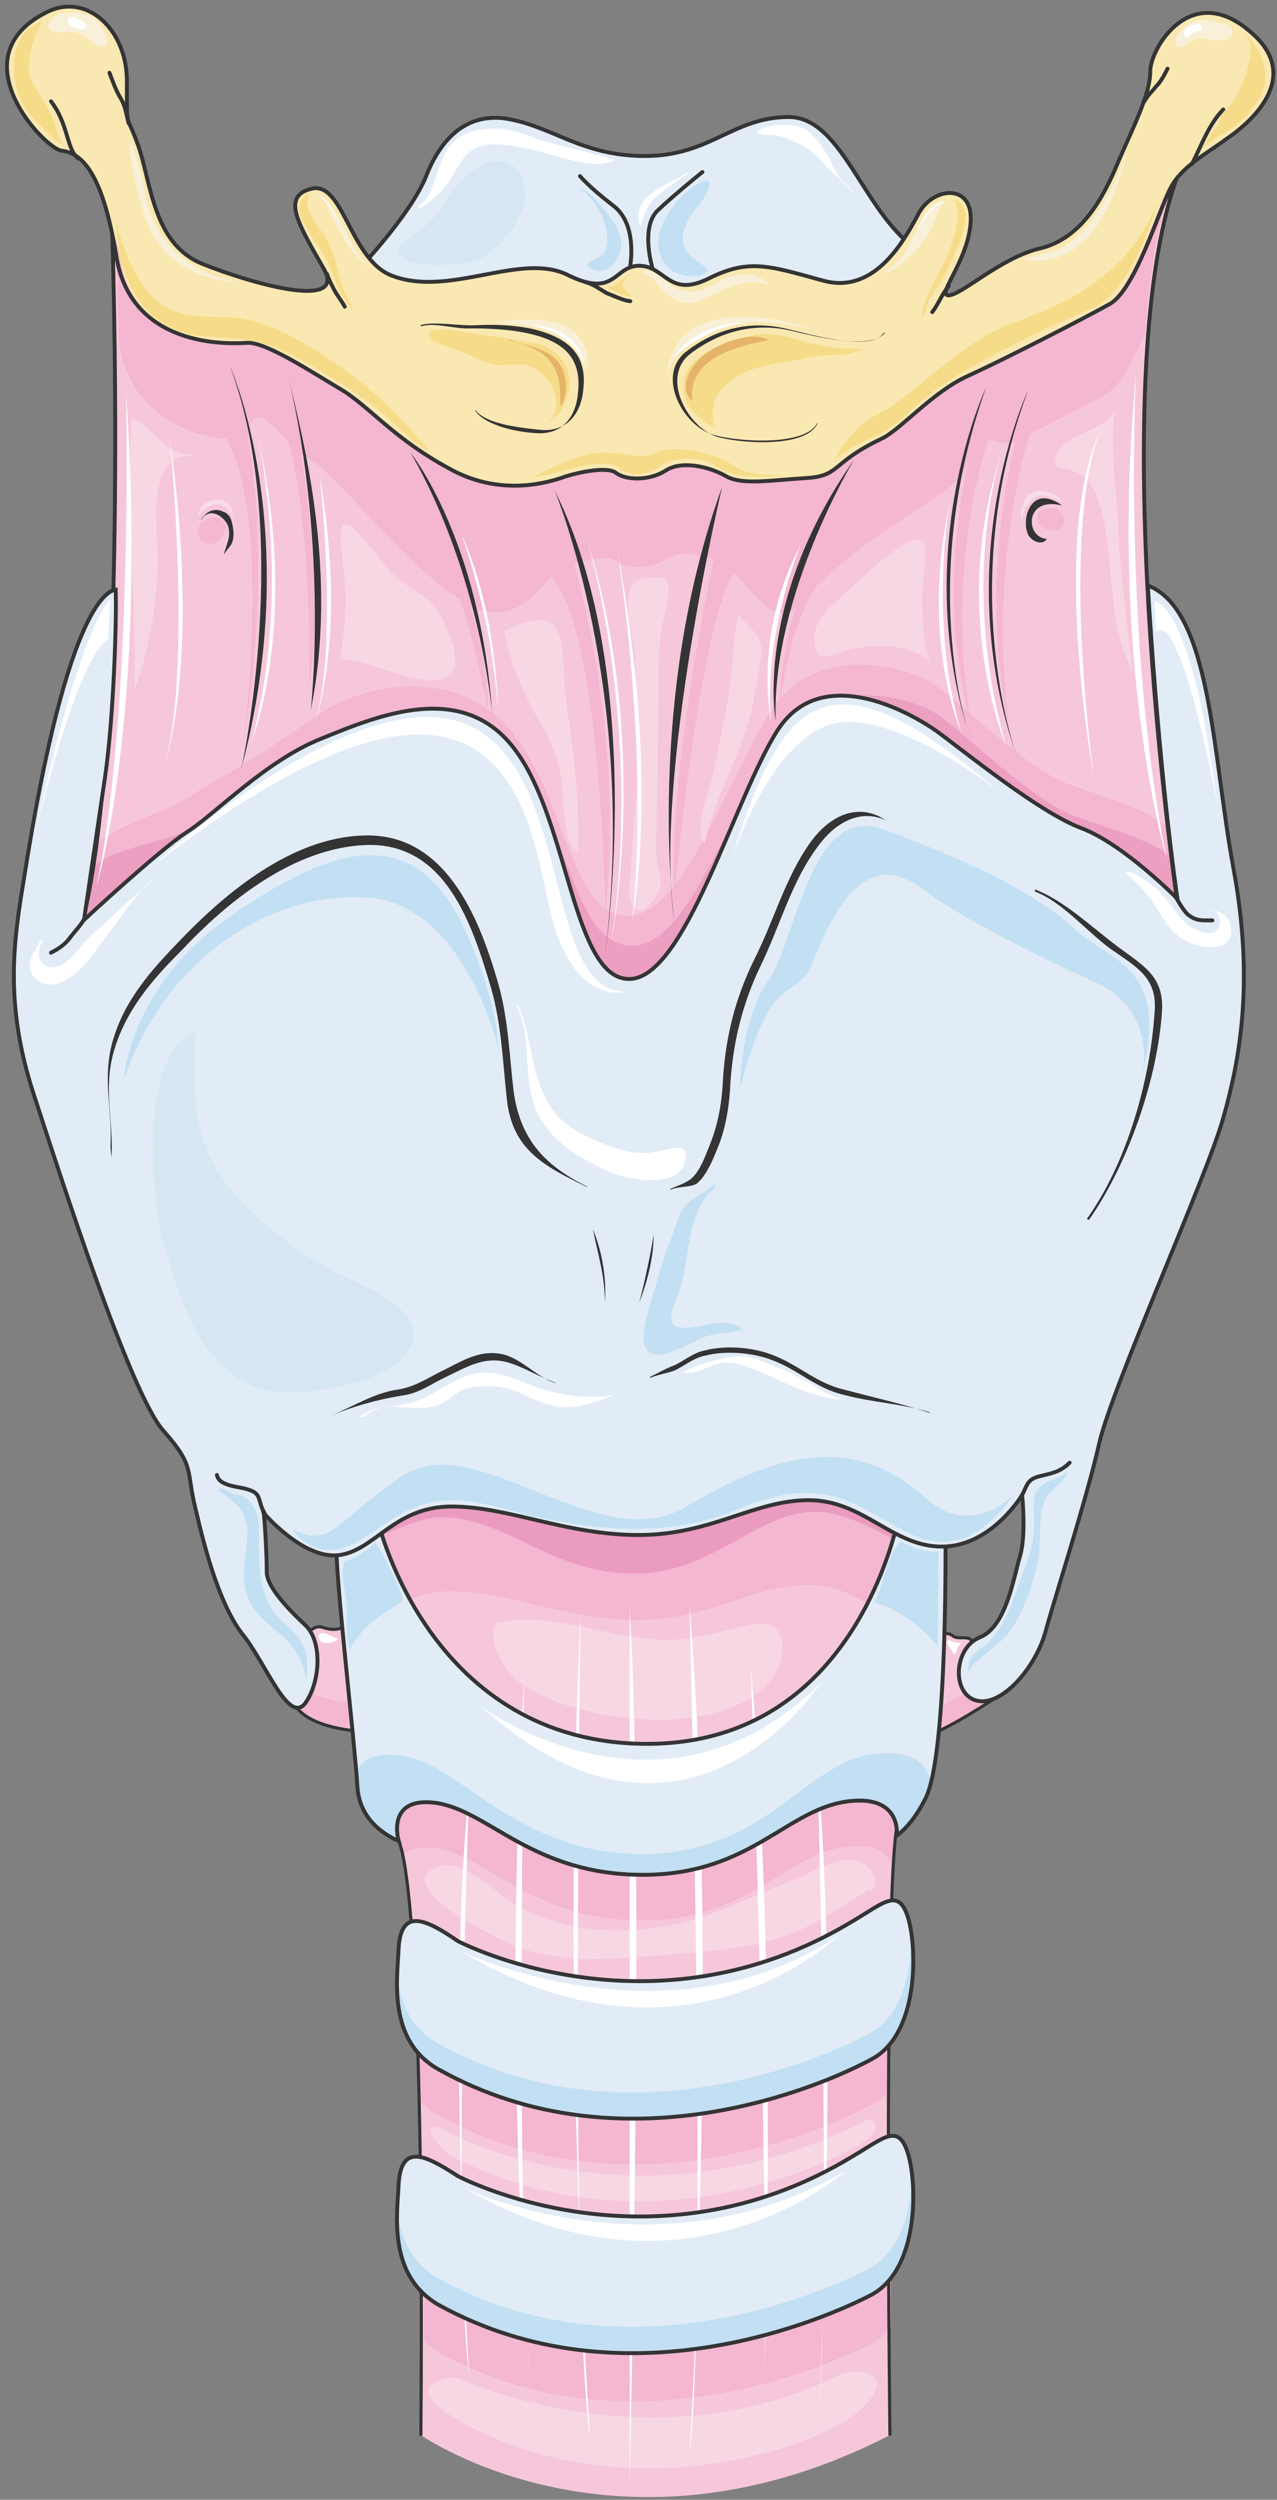 <svg width="939" height="1838" xmlns="http://www.w3.org/2000/svg" xmlns:xlink="http://www.w3.org/1999/xlink" xml:space="preserve" overflow="hidden"><rect width="100%" height="100%" fill="#808080" stroke="none"/><g transform="translate(-953 -453)"><g><path d="M1212 1552.94C1212 1552.94 1233.75 1683.44 1235.3 1712.95 1236.86 1743.25 1245.4 1806.16 1245.4 1806.16 1245.4 1806.16 1265.6 1814.71 1262.49 2243.47 1262.49 2243.47 1408.52 2346 1607.38 2243.47 1607.38 2243.47 1602.72 1865.97 1612.04 1799.17 1640 1539.74 1640 1539.74 1640 1539.74 1640 1539.74 1358.81 1511 1212 1552.94Z" fill="#F6C7DB" fill-rule="evenodd" fill-opacity="1"/><path d="M1611.9 1801.85C1611.12 1801.85 1611.12 1801.85 1611.12 1801.85 1611.12 1801.85 1615 1773 1578.54 1776.12 1531.23 1780.02 1505.63 1830.69 1424.96 1830.69 1344.29 1830.69 1312.48 1783.92 1273.7 1777.68 1249.65 1774.56 1245 1786.25 1245 1795.61 1245.78 1801.85 1245.78 1805.75 1245.78 1805.75 1245.78 1805.75 1247.33 1806.53 1249.65 1816.66 1253.53 1812.76 1261.29 1810.42 1273.7 1811.98 1312.48 1818.22 1344.29 1865 1424.96 1865 1505.63 1865 1531.23 1814.32 1578.54 1810.42 1599.49 1808.86 1607.24 1817.44 1609.57 1825.24 1610.35 1815.88 1611.12 1807.31 1611.9 1801.85Z" fill="#F4B6D0" fill-rule="evenodd" fill-opacity="1"/><path d="M1608 2130C1604.12 2134.65 1599.46 2138.53 1594.81 2141.64 1559.89 2159.48 1413.22 2223.87 1277.42 2149.39 1272.76 2146.29 1268.1 2143.19 1265 2140.08 1265 2150.95 1265 2162.58 1265 2174.22 1268.1 2177.32 1272.76 2180.42 1277.42 2183.53 1413.22 2258 1559.89 2193.61 1594.81 2175.77 1600.24 2172.67 1604.12 2168.79 1608 2164.13 1608 2153.27 1608 2142.41 1608 2130Z" fill="#F4B6D0" fill-rule="evenodd" fill-opacity="1"/><path d="M1593.04 1966.86C1558.9 1985.48 1412.28 2049.87 1276.52 1974.62 1270.31 1971.52 1264.88 1967.64 1261 1962.98 1261.78 1973.84 1261.78 1985.48 1261.78 1997.89 1265.65 2001.77 1270.31 2005.65 1276.52 2008.75 1412.28 2084 1558.9 2019.61 1593.04 2000.99 1598.47 1998.67 1603.12 1994.79 1607 1990.13 1607 1978.5 1607 1966.86 1607 1956 1603.12 1960.65 1598.47 1964.53 1593.04 1966.86Z" fill="#F4B6D0" fill-rule="evenodd" fill-opacity="1"/><path d="M1253.99 1629.2C1262.54 1625.31 1272.64 1622.97 1284.3 1622.97 1326.28 1622.97 1368.25 1644 1421.89 1644 1475.52 1644 1506.62 1618.3 1547.04 1618.3 1564.14 1618.3 1577.35 1624.53 1590.57 1631.54 1599.89 1612.07 1606.11 1593.38 1610 1580.14 1590.57 1570.02 1572.69 1556 1547.04 1556 1506.62 1556 1475.52 1581.7 1421.89 1581.7 1368.25 1581.7 1326.28 1560.67 1284.3 1560.67 1260.98 1560.67 1246.21 1570.8 1233 1580.14 1236.11 1590.27 1242.33 1608.96 1253.99 1629.2Z" fill="#F4B6D0" fill-rule="evenodd" fill-opacity="1"/><path d="M1234.35 1581.75C1243.68 1577.83 1263.92 1568.42 1277.15 1568.42 1324.62 1568.42 1358.86 1610 1418.78 1610 1478.7 1610 1508.27 1564.49 1553.4 1564.49 1572.08 1564.49 1595.43 1577.05 1609.43 1584.11 1621.11 1563.71 1628.11 1545.66 1632 1532.32 1610.21 1522.12 1590.76 1508 1561.96 1508 1516.83 1508 1481.81 1533.89 1421.89 1533.89 1361.97 1533.89 1315.28 1512.71 1268.59 1512.71 1242.13 1512.71 1225.79 1522.91 1211 1532.32 1214.11 1542.52 1221.89 1560.57 1234.35 1581.75Z" fill="#EA9BBF" fill-rule="evenodd" fill-opacity="1"/><path d="M1318 1646.31C1359.25 1637 1401.27 1658.72 1443.29 1658.72 1465.08 1658.72 1482.2 1652.51 1503.21 1647.86 1524.22 1643.21 1532 1654.84 1526.55 1675.01 1514.88 1712.24 1457.3 1720 1423.83 1716.9 1396.6 1715.35 1357.69 1706.81 1335.9 1690.52 1325.01 1682.77 1311 1661.05 1317.23 1647.86" fill="#F8D7E5" fill-rule="evenodd" fill-opacity="1"/><path d="M1593.21 1844.33C1601 1835.78 1593.99 1824.89 1584.65 1821.78 1569.08 1817.11 1554.29 1828 1541.05 1833.44 1516.92 1842.78 1495.9 1852.89 1472.55 1861.44 1428.17 1877 1372.12 1877.78 1330.86 1852.89 1316.07 1844.33 1289.6 1814 1270.13 1828 1246 1845.11 1326.19 1882.44 1338.64 1886.33 1376.01 1898 1413.38 1892.56 1451.53 1889.44 1486.56 1887.11 1517.7 1884 1548.84 1868.44 1564.41 1860.67 1579.2 1849.78 1593.21 1842" fill="#F8D7E5" fill-rule="evenodd" fill-opacity="1"/><path d="M1275.88 2017.21C1275.88 2017.21 1415.84 2101.03 1592.34 2011 1592.34 2011 1604 2015.66 1590 2026.52 1576.01 2037.39 1431.39 2115 1282.88 2037.39 1282.88 2037.39 1258 2014.1 1275.88 2017.21Z" fill="#F8D7E5" fill-rule="evenodd" fill-opacity="1"/><path d="M1288.03 2201.01C1288.03 2201.01 1431.71 2268.82 1571.51 2198.68 1580.83 2194 1615 2195.56 1587.04 2223.62 1559.08 2251.68 1418.51 2300 1298.13 2236.87 1236 2204.13 1288.03 2201.01 1288.03 2201.01Z" fill="#F8D7E5" fill-rule="evenodd" fill-opacity="1"/><path d="M1416 1635C1416 1635 1416 2139.34 1416 2279 1416 2279 1427 1812.68 1416 1635Z" fill="#FFFFFF" fill-rule="evenodd" fill-opacity="1"/><path d="M1460 1632C1460 1632 1473.36 2159.17 1460 2257 1460 2257 1482 1907.62 1460 1632Z" fill="#FFFFFF" fill-rule="evenodd" fill-opacity="1"/><path d="M1379.93 1639C1379.93 1639 1372.07 2158.87 1387 2245 1387 2245 1365 1947.04 1379.93 1639Z" fill="#FFFFFF" fill-rule="evenodd" fill-opacity="1"/><path d="M1505 1678C1505 1678 1519.78 2094.73 1514.33 2222 1514.33 2222 1526 1912.36 1505 1678Z" fill="#FFFFFF" fill-rule="evenodd" fill-opacity="1"/><path d="M1338.33 1687C1338.33 1687 1332.11 2102.87 1343 2202 1343 2202 1322 1976.64 1338.33 1687Z" fill="#FFFFFF" fill-rule="evenodd" fill-opacity="1"/><path d="M1554 1751C1554 1751 1563.9 2101.73 1555.52 2222 1555.52 2222 1570 1922.48 1554 1751Z" fill="#FFFFFF" fill-rule="evenodd" fill-opacity="1"/><path d="M1298 1767C1298 1767 1285.43 2108.09 1298 2199 1298 2199 1281 1933.27 1298 1767Z" fill="#FFFFFF" fill-rule="evenodd" fill-opacity="1"/><path d="M1034.65 621.574C1034.65 621.574 1049.41 971.65 1016 1111.37 1016 1111.37 1033.09 1138.54 1151.98 1122.24 1270.86 1106.71 1303.5 1225.48 1417.72 1233.24 1531.17 1241 1594.11 1088.86 1645.39 1093.52 1696.68 1098.17 1791.47 1117.58 1815.56 1090.41 1815.56 1090.41 1761.17 720.93 1821 575 1821 575 1494.65 917.315 1034.65 621.574Z" fill="#F6C7DB" fill-rule="evenodd" fill-opacity="1"/><path d="M1607.38 2243C1607.38 2243 1602.72 1865.74 1612.04 1798.99 1640 1539.72 1640 1539.72 1640 1539.72 1640 1539.72 1358.81 1511 1212 1552.92 1212 1552.92 1233.75 1683.33 1235.3 1712.82 1236.86 1743.1 1245.4 1805.97 1245.4 1805.97 1245.4 1805.97 1265.6 1814.51 1262.49 2243" stroke="#343434" stroke-width="2.292" stroke-linecap="round" stroke-linejoin="miter" stroke-miterlimit="8" stroke-opacity="1" fill="none" fill-rule="evenodd"/><path d="M1176.69 1657.46C1176.69 1657.46 1182.85 1646.56 1190.54 1649.67 1198.23 1652.01 1202.08 1651.23 1209.77 1648.12 1217.46 1645 1219 1726 1219 1726 1219 1726 1178.23 1724.44 1169 1704.97L1176.69 1657.46Z" fill="#F6C7DB" fill-rule="evenodd" fill-opacity="1"/><path d="M1167.35 1688C1165 1702.55 1165 1702.55 1165 1702.55 1174.42 1721.7 1216 1724 1216 1724 1216 1724 1216 1716.34 1216 1705.62 1211.29 1705.62 1179.12 1702.55 1167.35 1688Z" fill="#F4B6D0" fill-rule="evenodd" fill-opacity="1"/><path d="M1802.56 1099.14C1808 1097.59 1811.89 1095.26 1815 1092.15 1813.45 1082.04 1812.67 1071.93 1811.11 1061.05 1798.68 1048.61 1763.7 1038.5 1739.61 1029.95 1708.52 1019.07 1661.11 970.868 1640.9 956.875 1619.91 942.104 1551.52 925 1519.65 976.31 1487.01 1026.84 1455.92 1126.35 1414.72 1126.35 1373.53 1126.35 1371.2 1047.83 1332.34 994.969 1294.25 942.104 1220.41 953.765 1184.66 980.198 1145.8 1008.18 1112.38 1026.07 1091.39 1039.28 1075.85 1049.39 1039.32 1059.5 1023 1074.27 1021.44 1084.37 1019.11 1094.48 1017.55 1103.81 1016.78 1106.92 1016.78 1109.25 1016 1112.36 1017.55 1113.14 1019.89 1115.47 1025.33 1118.58 1042.43 1103.03 1074.29 1074.27 1089.06 1064.94 1110.05 1051.72 1147.35 1012.07 1188.55 995.746 1230.52 978.643 1293.47 952.21 1331.56 1005.08 1370.42 1057.94 1373.53 1173 1414.72 1173 1455.92 1173 1491.67 1040.84 1523.54 990.304 1555.4 939.771 1619.91 975.533 1640.9 990.304 1661.11 1005.08 1716.29 1050.17 1747.38 1061.83 1766.03 1068.82 1788.57 1086.71 1802.56 1099.14Z" fill="#F4B6D0" fill-rule="evenodd" fill-opacity="1"/><path d="M1805.57 1121.21C1810.23 1119.66 1814.89 1125.09 1818 1121.99 1817.22 1115 1817.22 1101.79 1814.12 1083.15 1801.69 1071.5 1765.97 1061.4 1742.67 1052.86 1711.61 1041.21 1664.23 993.827 1643.27 979.069 1623.07 964.311 1554.73 948 1522.12 998.487 1490.28 1048.97 1459.21 1148.4 1418.05 1148.4 1376.12 1148.4 1373.79 1070.72 1335.73 1017.91 1296.9 965.088 1223.13 975.962 1187.4 1002.37 1148.57 1030.33 1115.18 1048.2 1094.99 1061.4 1079.46 1071.5 1038.3 1075.38 1021.99 1090.14 1019.66 1100.24 1018.88 1101.02 1016.55 1110.34 1015.78 1113.44 1015.78 1136.75 1015 1139.08 1015.78 1140.63 1035.19 1127.42 1040.63 1129.75 1057.71 1114.22 1077.9 1097.13 1092.66 1087.03 1113.63 1073.83 1150.9 1034.22 1192.06 1017.91 1233.22 1001.59 1296.9 974.409 1334.96 1027.23 1373.01 1080.04 1376.12 1195 1418.05 1195 1459.21 1195 1494.16 1063.73 1526.78 1012.47 1558.62 961.981 1623.07 998.487 1643.27 1012.47 1664.23 1027.23 1719.37 1073.05 1750.44 1083.93 1769.07 1090.92 1790.82 1108.78 1805.57 1121.21Z" fill="#EC9FC1" fill-rule="evenodd" fill-opacity="1"/><path d="M1634 1654.31C1634 1654.31 1649.91 1652 1653.7 1655.85 1658.24 1659.7 1670.36 1652.77 1667.33 1665.09 1665.06 1677.41 1682.48 1700.51 1684 1702.05 1684 1702.05 1652.94 1722.84 1635.52 1729L1634 1654.31Z" fill="#F6C7DB" fill-rule="evenodd" fill-opacity="1"/><path d="M1675.54 1690C1666.31 1695.49 1647.85 1707.25 1634 1712.75 1634.77 1730 1634.77 1730 1634.77 1730 1651.69 1723.73 1684 1702.55 1684 1702.55 1683.23 1701.76 1679.38 1697.06 1675.54 1690Z" fill="#F4B6D0" fill-rule="evenodd" fill-opacity="1"/><path d="M1176.69 1657.46C1176.69 1657.46 1182.85 1646.56 1190.54 1649.67 1198.23 1652.01 1202.08 1651.23 1209.77 1648.12 1217.46 1645 1219 1726 1219 1726 1219 1726 1178.23 1724.44 1169 1704.97L1176.69 1657.46Z" stroke="#343434" stroke-width="2.292" stroke-linecap="round" stroke-linejoin="miter" stroke-miterlimit="8" stroke-opacity="1" fill="none" fill-rule="evenodd"/><path d="M1634 1654.31C1634 1654.31 1649.91 1652 1653.7 1655.85 1658.24 1659.7 1670.36 1652.77 1667.33 1665.09 1665.06 1677.41 1682.48 1700.51 1684 1702.05 1684 1702.05 1652.94 1722.84 1635.52 1729L1634 1654.31Z" stroke="#343434" stroke-width="2.292" stroke-linecap="round" stroke-linejoin="miter" stroke-miterlimit="8" stroke-opacity="1" fill="none" fill-rule="evenodd"/><path d="M1611.9 1802.27C1618.12 1797.61 1625.89 1789.07 1632.89 1775.09 1650 1742.48 1647.67 1573.2 1647.67 1573.2 1615.01 1560 1615.01 1560 1615.01 1560 1615.01 1560 1587.79 1734.71 1428.39 1734.71 1268.98 1734.71 1230.88 1572.42 1230.88 1572.42 1199.78 1585.62 1199.78 1585.62 1199.78 1585.62 1199 1612.03 1213 1729.28 1215.33 1766.55 1216.88 1789.07 1233.21 1800.72 1245.66 1806.15 1245.66 1806.15 1235.55 1772.76 1273.65 1778.2 1312.53 1784.41 1344.41 1831 1425.28 1831 1506.15 1831 1531.81 1780.53 1579.24 1776.64 1615.79 1773.54 1611.9 1802.27 1611.9 1802.27Z" fill="#E1ECF7" fill-rule="evenodd" fill-opacity="1"/><path d="M1598.99 1742.33C1545.46 1746.22 1518.31 1816.22 1425.22 1816.22 1332.14 1816.22 1292.57 1750.11 1248.36 1743.89 1225.08 1740.78 1217.33 1749.33 1215 1757.11 1215 1761 1215.78 1764.11 1215.78 1766.44 1217.33 1789 1233.62 1800.67 1246.03 1806.11 1246.03 1806.11 1235.94 1772.67 1273.96 1778.11 1312.74 1784.33 1344.55 1831 1425.22 1831 1505.9 1831 1531.5 1780.44 1578.82 1776.56 1615.28 1773.44 1611.4 1802.22 1611.4 1802.22 1617.61 1797.56 1625.36 1789 1632.35 1775 1633.9 1771.89 1635.45 1767.22 1637 1762.56 1635.45 1754 1629.24 1740 1598.99 1742.33Z" fill="#C2DFF3" fill-rule="evenodd" fill-opacity="1"/><path d="M1289.08 1879.67C1289.08 1879.67 1431.33 1955.11 1579.81 1864.89 1602.35 1851.67 1613.23 1840 1620.23 1862.56 1627.22 1885.89 1628 1948.89 1593.02 1966.78 1558.82 1985.44 1411.9 2050 1275.87 1974.56 1237 1953.56 1244.77 1906.89 1245.55 1885.89 1247.11 1855.56 1264.21 1862.56 1289.08 1879.67Z" fill="#E1ECF7" fill-rule="evenodd" fill-opacity="1"/><path d="M1592.41 1948.04C1558.27 1966.72 1411.61 2031.32 1275.81 1955.83 1252.54 1943.37 1246.33 1921.58 1244.78 1901.34 1244 1924.69 1244.78 1957.38 1275.81 1974.5 1411.61 2050 1558.27 1985.4 1592.41 1966.72 1618.79 1952.71 1625 1913.02 1622.67 1885 1621.9 1909.91 1613.36 1937.15 1592.41 1948.04Z" fill="#C2DFF3" fill-rule="evenodd" fill-opacity="1"/><path d="M1289.08 2052.48C1289.08 2052.48 1431.33 2128.34 1579.81 2037.77 1602.35 2024.61 1613.23 2013 1620.23 2036.22 1627.22 2059.44 1628 2121.37 1593.02 2139.95 1558.82 2157.75 1411.9 2222 1275.87 2147.69 1237 2126.01 1244.77 2079.57 1245.55 2059.44 1247.11 2028.48 1264.21 2036.22 1289.08 2052.48Z" fill="#E1ECF7" fill-rule="evenodd" fill-opacity="1"/><path d="M1592.41 2120.82C1558.27 2138.72 1411.61 2203.32 1275.81 2128.6 1252.54 2115.37 1246.33 2093.58 1244.78 2074.12 1244 2096.69 1244.78 2130.16 1275.81 2147.28 1411.61 2222 1558.27 2157.4 1592.41 2139.5 1618.79 2125.49 1625 2085.8 1623.45 2057 1621.9 2082.68 1613.36 2109.92 1592.41 2120.82Z" fill="#C2DFF3" fill-rule="evenodd" fill-opacity="1"/><path d="M1612.4 1802.77C1618.62 1798.11 1626.39 1789.57 1633.39 1775.59 1650.5 1742.98 1648.17 1573.7 1648.17 1573.7 1615.51 1560.5 1615.51 1560.5 1615.51 1560.5 1615.51 1560.5 1588.29 1735.21 1428.89 1735.21 1269.48 1735.21 1231.38 1572.92 1231.38 1572.92 1200.28 1586.12 1200.28 1586.12 1200.28 1586.12 1199.5 1612.53 1213.5 1729.78 1215.83 1767.05 1217.38 1789.57 1233.71 1801.22 1246.16 1806.65 1246.16 1806.65 1236.05 1773.26 1274.15 1778.7 1313.03 1784.91 1344.91 1831.5 1425.78 1831.5 1506.65 1831.5 1532.31 1781.03 1579.74 1777.14 1616.29 1774.04 1612.4 1802.77 1612.4 1802.77Z" stroke="#343434" stroke-width="2.865" stroke-linecap="round" stroke-linejoin="miter" stroke-miterlimit="8" stroke-opacity="1" fill="none" fill-rule="evenodd"/><path d="M1289.58 1880.17C1289.58 1880.17 1431.83 1955.61 1580.31 1865.39 1602.85 1852.17 1613.73 1840.5 1620.73 1863.06 1627.72 1886.39 1628.5 1949.39 1593.52 1967.28 1559.32 1985.94 1412.4 2050.5 1276.37 1975.06 1237.5 1954.06 1245.27 1907.39 1246.05 1886.39 1247.61 1856.06 1264.71 1863.06 1289.58 1880.17Z" stroke="#343434" stroke-width="2.865" stroke-linecap="round" stroke-linejoin="miter" stroke-miterlimit="8" stroke-opacity="1" fill="none" fill-rule="evenodd"/><path d="M1289.58 2052.98C1289.58 2052.98 1431.83 2128.84 1580.31 2038.27 1602.85 2025.11 1613.73 2013.5 1620.73 2036.72 1627.72 2059.94 1628.5 2121.87 1593.52 2140.45 1559.32 2158.25 1412.4 2222.5 1276.37 2148.19 1237.5 2126.51 1245.27 2080.07 1246.05 2059.94 1247.61 2028.98 1264.71 2036.72 1289.58 2052.98Z" stroke="#343434" stroke-width="2.865" stroke-linecap="round" stroke-linejoin="miter" stroke-miterlimit="8" stroke-opacity="1" fill="none" fill-rule="evenodd"/><path d="M1035.47 622.073C1035.47 622.073 1047.9 987.675 1014.5 1127.4 1014.5 1127.4 1033.92 1139.04 1152.75 1122.74 1271.59 1107.21 1304.21 1225.98 1418.39 1233.74 1531.79 1241.5 1594.7 1089.36 1645.96 1094.02 1697.23 1098.67 1794.32 1141.37 1818.39 1114.2 1818.39 1114.2 1761.69 721.43 1821.5 575.5 1821.5 575.5 1495.28 917.815 1035.47 622.073Z" stroke="#343434" stroke-width="2.865" stroke-linecap="round" stroke-linejoin="miter" stroke-miterlimit="8" stroke-opacity="1" fill="none" fill-rule="evenodd"/><path d="M1213 653.972C1213 653.972 1254.2 611.366 1265.86 581.93 1277.52 552.493 1296.18 537 1321.83 539.324 1357.59 543.972 1378.58 567.211 1426.78 567.211 1474.97 567.211 1491.3 538.549 1532.5 538.549 1573.7 538.549 1588.47 615.239 1632 639.253 1632 639.253 1584.58 681.084 1550.38 681.859 1516.17 682.634 1484.3 667.915 1448.54 684.958 1412.78 702 1379.36 684.958 1356.04 677.986 1333.49 671.014 1223.11 701.225 1213 653.972Z" fill="#E1ECF7" fill-rule="evenodd" fill-opacity="1"/><path d="M1213.5 654.472C1213.5 654.472 1254.7 611.866 1266.36 582.43 1278.02 552.993 1296.68 537.5 1322.33 539.824 1358.09 544.472 1379.08 567.711 1427.28 567.711 1475.47 567.711 1491.8 539.049 1533 539.049 1574.2 539.049 1588.97 615.74 1632.5 639.754 1632.5 639.754 1585.08 681.585 1550.88 682.359 1516.67 683.134 1484.8 668.416 1449.04 685.458 1413.28 702.5 1379.86 685.458 1356.54 678.486 1333.99 671.514 1223.61 701.725 1213.5 654.472Z" stroke="#343434" stroke-width="2.865" stroke-linecap="round" stroke-linejoin="miter" stroke-miterlimit="8" stroke-opacity="1" fill="none" fill-rule="evenodd"/><path d="M988.337 460.746C1017.07 447.543 1045.8 474.725 1045.8 512.004 1045.8 550.059 1045.03 533.75 1054.35 560.156 1063.66 587.338 1065.22 631.607 1100.94 646.363 1137.44 661.119 1208.88 681.312 1190.24 649.469 1171.61 616.85 1159.18 596.658 1181.7 591.221 1205 585.785 1209.66 642.48 1239.94 654.906 1282.65 671.992 1335.46 637.043 1370.41 654.906 1405.35 671.992 1403.8 647.916 1422.44 647.916 1441.85 647.916 1444.18 671.992 1473.69 657.236 1503.2 642.48 1517.95 647.916 1557.56 658.789 1596.39 669.662 1618.13 627.723 1628.22 609.084 1639.1 589.668 1667.83 587.338 1666.28 615.297 1664.72 644.033 1640.65 669.662 1649.97 669.662 1659.29 669.662 1688.02 642.48 1715.98 635.49 1743.93 629.277 1760.24 605.201 1772.67 576.465 1784.31 548.506 1798.29 522.877 1798.29 505.014 1798.29 487.928 1827.8 439 1870.51 474.725 1914 509.674 1868.18 545.4 1854.2 554.719 1841 564.816 1820.81 574.912 1813.05 591.221 1804.5 607.531 1787.42 665.002 1768.78 675.875 1749.37 686.748 1691.9 716.26 1664.72 728.687 1638.32 740.336 1614.25 769.072 1600.27 775.285 1562.99 793.148 1570.76 802.467 1545.13 804.021 1519.51 805.574 1497.76 809.457 1486.11 802.467 1473.69 795.478 1453.5 790.818 1441.85 798.584 1429.42 806.351 1412.34 805.574 1405.35 800.137 1398.36 794.701 1372.74 800.914 1364.97 804.021 1357.2 806.351 1323.04 818 1285.76 798.584 1241.5 775.285 1223.64 750.432 1201.89 738.006 1180.92 725.58 1146.76 703.057 1133.55 704.611 1120.35 705.387 1048.91 708.494 1038.04 640.926 1027.17 574.135 1010.08 564.816 997.656 563.262 985.231 561.709 920 493.365 988.337 460.746Z" fill="#F9E8B1" fill-rule="evenodd" fill-opacity="1"/><path d="M1010.5 569.5C1006.06 566.389 1003.83 557.833 1002.35 553.167 999.389 543.056 996.426 535.278 990.5 527.5" stroke="#343434" stroke-width="2.865" stroke-linecap="round" stroke-linejoin="miter" stroke-miterlimit="8" stroke-opacity="1" fill="none" fill-rule="evenodd"/><path d="M1047.5 543.5C1045.94 537.333 1045.17 531.167 1042.06 525.771 1038.17 519.604 1035.83 512.667 1033.5 506.5" stroke="#343434" stroke-width="2.865" stroke-linecap="round" stroke-linejoin="miter" stroke-miterlimit="8" stroke-opacity="1" fill="none" fill-rule="evenodd"/><path d="M1193.5 654.5C1195.12 659.145 1195.94 660.694 1197.56 663.79 1200 669.21 1204.06 673.855 1206.5 678.5" stroke="#343434" stroke-width="2.865" stroke-linecap="round" stroke-linejoin="miter" stroke-miterlimit="8" stroke-opacity="1" fill="none" fill-rule="evenodd"/><path d="M1650.5 663.5C1645.7 669.042 1643.3 676.167 1638.5 682.5" stroke="#343434" stroke-width="2.865" stroke-linecap="round" stroke-linejoin="miter" stroke-miterlimit="8" stroke-opacity="1" fill="none" fill-rule="evenodd"/><path d="M1383.5 660.5C1389.5 661.974 1394 665.658 1399.25 668.605 1405.25 670.816 1410.5 673.763 1416.5 674.5" stroke="#343434" stroke-width="2.865" stroke-linecap="round" stroke-linejoin="miter" stroke-miterlimit="8" stroke-opacity="1" fill="none" fill-rule="evenodd"/><path d="M1794.5 527.5C1797.74 521.9 1800.98 519.5 1802.6 517.1 1806.64 513.1 1809.07 508.3 1811.5 503.5" stroke="#343434" stroke-width="2.865" stroke-linecap="round" stroke-linejoin="miter" stroke-miterlimit="8" stroke-opacity="1" fill="none" fill-rule="evenodd"/><path d="M1829.5 573.5C1836.4 560.167 1841.77 544.48 1852.5 533.5" stroke="#343434" stroke-width="2.865" stroke-linecap="round" stroke-linejoin="miter" stroke-miterlimit="8" stroke-opacity="1" fill="none" fill-rule="evenodd"/><path d="M1416.25 649.5C1416.25 649.5 1422.5 617.925 1403.74 604.063 1385.75 590.201 1379.5 582.5 1379.5 582.5" stroke="#343434" stroke-width="2.865" stroke-linecap="round" stroke-linejoin="miter" stroke-miterlimit="8" stroke-opacity="1" fill="none" fill-rule="evenodd"/><path d="M1432.86 650.5C1432.86 650.5 1423.5 620.071 1436.75 607.588 1450.01 595.104 1469.5 579.5 1469.5 579.5" stroke="#343434" stroke-width="2.865" stroke-linecap="round" stroke-linejoin="miter" stroke-miterlimit="8" stroke-opacity="1" fill="none" fill-rule="evenodd"/><path d="M1037.57 886.103C1037.57 886.103 1037.57 886.103 1037.57 886.103 1033.68 886.879 1002.61 890.757 969.983 1099.43 962.215 1145.97 956 1190.96 976.975 1256.12 997.949 1320.51 1048.44 1477.2 1072.53 1504.35 1096.61 1531.5 1088.84 1533.05 1096.61 1563.31 1103.6 1593.56 1114.48 1633.12 1130.79 1654.06 1147.88 1675.01 1164.19 1720 1176.62 1705.26 1188.27 1689.75 1189.83 1658.72 1176.62 1647.08 1164.19 1635.45 1147.88 1618.38 1148.66 1607.52 1148.66 1595.89 1147.1 1567.96 1146.33 1564.86 1146.33 1564.86 1175.85 1599.76 1202.26 1595.89 1228.67 1592.01 1242.65 1560.2 1284.6 1560.2 1326.55 1560.2 1368.5 1581.15 1422.1 1581.15 1475.71 1581.15 1506.78 1555.55 1547.17 1555.55 1587.57 1555.55 1608.54 1589.68 1645.06 1589.68 1681.57 1589.68 1704.1 1551.67 1704.1 1551.67 1704.1 1551.67 1707.2 1581.15 1702.54 1596.66 1697.88 1612.18 1692.44 1648.63 1673.02 1656.39 1653.6 1664.15 1652.05 1698.28 1670.69 1702.93 1689.34 1707.59 1714.19 1678.11 1721.19 1652.51 1728.18 1626.91 1751.48 1554.77 1760.8 1513.66 1770.13 1472.55 1839.27 1318.95 1851.69 1275.51 1864.12 1232.07 1875 1174.67 1859.46 1090.89 1843.93 1007.12 1843.15 900.842 1796.54 883 1796.54 883 1808.19 1049.78 1818.29 1113.39 1818.29 1113.39 1778.67 1073.05 1747.6 1061.42 1716.53 1049.78 1661.37 1004.79 1641.17 990.049 1620.2 975.311 1555.72 939.628 1523.87 990.049 1492.02 1040.47 1456.28 1172.34 1415.11 1172.34 1373.94 1172.34 1370.83 1057.54 1331.99 1004.79 1293.92 952.039 1231 978.413 1189.05 995.479 1147.88 1011.77 1110.59 1051.33 1089.62 1064.52 1069.42 1077.71 1014.26 1128.9 1014.26 1128.9 1014.26 1128.9 1023.58 1065.29 1029.8 1023.41 1036.01 980.741 1038.34 908.599 1037.57 886.103Z" fill="#E1ECF7" fill-rule="evenodd" fill-opacity="1"/><path d="M1038.07 886.603C1038.07 886.603 1038.07 886.603 1038.07 886.603 1034.18 887.379 1003.11 891.257 970.483 1099.93 962.715 1146.47 956.5 1191.46 977.475 1256.62 998.449 1321.01 1048.94 1477.7 1073.03 1504.85 1097.11 1532 1089.34 1533.55 1097.11 1563.8 1104.1 1594.06 1114.98 1633.62 1131.29 1654.56 1148.38 1675.51 1164.69 1720.5 1177.12 1705.76 1188.77 1690.25 1190.33 1659.22 1177.12 1647.58 1164.69 1635.95 1148.38 1618.88 1149.16 1608.02 1149.16 1596.39 1147.6 1568.46 1146.83 1565.36 1146.83 1565.36 1176.35 1600.26 1202.76 1596.39 1229.17 1592.51 1243.15 1560.7 1285.1 1560.7 1327.05 1560.7 1369 1581.65 1422.6 1581.65 1476.21 1581.65 1507.28 1556.05 1547.67 1556.05 1588.07 1556.05 1609.04 1590.18 1645.56 1590.18 1682.07 1590.18 1704.6 1552.17 1704.6 1552.17 1704.6 1552.17 1707.7 1581.65 1703.04 1597.16 1698.38 1612.68 1692.94 1649.13 1673.52 1656.89 1654.1 1664.65 1652.55 1698.78 1671.19 1703.43 1689.84 1708.09 1714.69 1678.61 1721.69 1653.01 1728.68 1627.41 1751.98 1555.27 1761.3 1514.16 1770.63 1473.05 1839.77 1319.45 1852.19 1276.01 1864.62 1232.57 1875.5 1175.17 1859.96 1091.39 1844.43 1007.61 1843.65 901.341 1797.04 883.5 1797.04 883.5 1804.03 1009.94 1818.79 1113.89 1818.79 1113.89 1779.17 1073.55 1748.1 1061.92 1717.02 1050.28 1661.87 1005.29 1641.67 990.549 1620.7 975.81 1556.22 940.127 1524.37 990.549 1492.52 1040.97 1456.78 1172.84 1415.61 1172.84 1374.44 1172.84 1371.33 1058.04 1332.49 1005.29 1294.42 952.539 1231.5 978.913 1189.55 995.979 1148.38 1012.27 1111.09 1051.83 1090.12 1065.02 1069.92 1078.21 1014.76 1129.4 1014.76 1129.4 1014.76 1129.4 1024.09 1065.79 1030.3 1023.9 1036.51 981.24 1038.85 909.099 1038.07 886.603Z" stroke="#343434" stroke-width="2.865" stroke-linecap="round" stroke-linejoin="miter" stroke-miterlimit="8" stroke-opacity="1" fill="none" fill-rule="evenodd"/><path d="M1147.5 1565.5C1142.06 1556.42 1145.94 1551.12 1135.06 1548.09 1128.06 1545.82 1114.06 1545.82 1112.5 1537.5" stroke="#343434" stroke-width="2.865" stroke-linecap="round" stroke-linejoin="miter" stroke-miterlimit="8" stroke-opacity="1" fill="none" fill-rule="evenodd"/><path d="M1704.5 1552.5C1708.39 1544.76 1708.39 1540.89 1716.94 1538.56 1726.28 1536.24 1732.5 1535.47 1739.5 1528.5" stroke="#343434" stroke-width="2.865" stroke-linecap="round" stroke-linejoin="miter" stroke-miterlimit="8" stroke-opacity="1" fill="none" fill-rule="evenodd"/><path d="M1817.5 1112.5C1819.81 1116.41 1822.9 1121.89 1825.99 1125.02 1832.16 1130.5 1837.56 1129.72 1844.5 1129.72" stroke="#343434" stroke-width="2.865" stroke-linecap="round" stroke-linejoin="miter" stroke-miterlimit="8" stroke-opacity="1" fill="none" fill-rule="evenodd"/><path d="M1014.5 1129.5C1012.18 1133.5 1008.31 1137.5 1005.21 1141.5 1001.34 1147.1 996.693 1150.3 990.5 1153.5" stroke="#343434" stroke-width="2.865" stroke-linecap="round" stroke-linejoin="miter" stroke-miterlimit="8" stroke-opacity="1" fill="none" fill-rule="evenodd"/><path d="M1479.21 768C1477.65 766.456 1474.53 765.685 1472.18 764.141 1469.84 761.826 1466.72 758.739 1463.59 756.424 1458.12 751.793 1455.78 744.848 1455.78 737.13 1455 720.924 1470.62 712.435 1483.9 707.033 1497.96 700.859 1510.46 697 1526.08 699.315 1533.89 700.859 1541.7 703.946 1548.73 705.489 1558.1 707.033 1567.47 709.348 1576.85 709.348 1579.97 709.348 1584.66 709.348 1587 710.12 1580.75 712.435 1573.72 713.978 1567.47 713.978 1559.66 713.978 1552.63 714.75 1545.6 716.294 1528.42 720.152 1508.89 720.924 1494.05 730.185 1486.24 736.359 1477.65 742.533 1477.65 752.565 1476.87 757.196 1476.87 762.598 1478.43 766.456 1479.21 766.456 1479.21 766.456 1479.21 766.456" fill="#F6DC89" fill-rule="evenodd" fill-opacity="1"/><path d="M1269.56 697.111C1274.24 694 1282.82 695.556 1288.28 696.333 1294.52 697.111 1300.77 697.889 1307.79 699.445 1316.37 700.222 1324.95 701.778 1333.53 703.333 1341.33 704.889 1349.13 704.889 1356.16 708.778 1378 720.445 1375.66 750.778 1356.16 764 1364.74 754.667 1363.18 742.222 1356.16 732.889 1352.26 728.222 1347.57 723.556 1342.11 722 1335.09 719.667 1325.73 722 1317.93 721.222 1312.47 720.445 1307.01 718.111 1301.55 715.778 1295.31 712.667 1289.06 710.333 1282.82 708 1277.36 705.667 1271.12 705.667 1268 700.222" fill="#F6DC89" fill-rule="evenodd" fill-opacity="1"/><path d="M1038 615C1038 615 1040.33 636.735 1041.89 643.721 1044.22 649.931 1052.78 697.283 1104.89 700.388 1150 702.717 1155.44 705.822 1200.56 732.991 1245.67 760.936 1248 774.133 1269 785 1269 785 1242.56 751.621 1213 729.886 1183.44 708.151 1154.67 689.521 1124.33 686.416 1094 684.087 1059 695.731 1038 615Z" fill="#F6DC89" fill-rule="evenodd" fill-opacity="1"/><path d="M1804 602C1804 602 1786.9 666.555 1755.82 679.778 1724.74 693 1653.25 725.667 1626.83 751.333 1600.41 777.778 1584.1 775.444 1567 791 1567 791 1576.32 768.444 1599.64 756.778 1623.72 745.111 1658.69 705.444 1695.21 691.444 1730.96 678.222 1781.47 659.555 1804 602Z" fill="#F6DC89" fill-rule="evenodd" fill-opacity="1"/><path d="M1180.84 595.782C1175.35 595 1173 602.818 1173 607.509 1174.57 615.327 1179.27 622.364 1183.2 628.618 1188.69 636.436 1194.18 644.255 1197.31 653.636 1200.45 663.8 1205.16 673.182 1213 681 1209.86 673.182 1205.16 666.145 1202.8 658.327 1200.45 647.382 1198.1 638 1192.61 627.836 1188.69 621.582 1183.2 615.327 1180.06 608.291 1178.49 603.6 1179.27 599.691 1180.06 595.782" fill="#F6DC89" fill-rule="evenodd" fill-opacity="1"/><path d="M1418 655C1410.31 655.8 1406.46 665.4 1398 663.8 1403.38 667 1411.85 671 1418 671 1415.69 668.6 1411.85 667 1411.08 663.8 1410.31 659.8 1413.38 657.4 1416.46 655.8" fill="#F6DC89" fill-rule="evenodd" fill-opacity="1"/><path d="M1655.2 599C1659.88 602.115 1663 606.009 1663 612.239 1663 620.027 1659.88 628.593 1656.76 635.602 1652.85 644.947 1648.95 653.513 1643.49 662.08 1641.15 665.974 1638.02 669.867 1635.68 674.54 1634.12 678.434 1633.34 683.106 1631 687 1631 687 1631 687 1631 687 1631 677.655 1636.46 666.752 1641.15 658.186 1645.05 649.62 1649.73 641.832 1652.85 632.487 1656.76 621.584 1659.1 609.903 1655.2 599.779" fill="#F6DC89" fill-rule="evenodd" fill-opacity="1"/><path d="M1837 564C1837 561.67 1840.92 556.232 1842.48 553.125 1844.83 550.018 1847.18 546.911 1848.75 543.804 1850.32 540.697 1851.1 538.366 1852.67 535.259 1854.23 533.705 1856.58 532.152 1858.15 529.822 1862.85 522.83 1867.55 513.509 1869.9 504.964 1872.25 496.42 1875.38 486.322 1869.12 479.33 1868.33 478.554 1867.55 477.777 1866.77 477 1871.47 480.107 1876.95 487.875 1879.3 492.536 1882.43 498.75 1884 506.518 1883.22 513.509 1880.08 529.045 1868.33 540.697 1855.8 549.241 1849.53 553.125 1840.92 557.009 1837 563.223" fill="#F6DC89" fill-rule="evenodd" fill-opacity="1"/><path d="M981.388 469.778C980.612 469.778 975.959 472.889 975.184 473.667 972.082 475.222 970.531 477.555 968.98 479.889 965.102 485.333 964.327 490.778 963.551 496.222 962 511.778 965.878 528.111 977.51 539.778 984.49 546.778 990.694 555.333 1000 560 995.347 553.778 994.571 546 991.469 539 987.592 531.222 982.939 524.222 978.286 516.444 971.306 506.333 974.408 492.333 978.286 481.444 979.061 478.333 981.388 475.222 982.163 472.889 982.939 471.333 982.939 470.555 983.714 469 983.714 469 982.939 469 982.163 469" fill="#F6DC89" fill-rule="evenodd" fill-opacity="1"/><path d="M1344 804.6C1344 804.6 1358.78 801.4 1370.44 798.2 1382.89 795 1401.56 791 1408.56 797.4 1416.33 803.8 1428.78 803 1439.67 795 1451.33 787.8 1470.78 790.2 1477 794.2 1483.22 798.2 1493.33 807 1533 802.2 1533 802.2 1504.22 804.6 1491.78 795 1479.33 786.2 1447.44 779 1435 786.2 1421.78 792.6 1402.33 781.4 1382.89 787.8 1362.67 793.4 1344 804.6 1344 804.6Z" fill="#F6DC89" fill-rule="evenodd" fill-opacity="1"/><path d="M1443 733C1443 733 1443 713.729 1466.99 702.167 1490.97 690.604 1495.61 685.208 1549 694.458 1549 694.458 1446.87 659 1443 733Z" fill="#F9F0D9" fill-rule="evenodd" fill-opacity="1"/><path d="M1384.46 733C1384.46 733 1394.46 691.304 1316 690.532 1316 690.532 1396 672 1384.46 733Z" fill="#F9F0D9" fill-rule="evenodd" fill-opacity="1"/><path d="M1649 601.069C1638.08 598 1629.51 615.644 1626.39 623.315 1623.27 629.452 1620.15 634.822 1617.03 640.959 1613.14 646.329 1608.46 649.397 1603 653.233 1609.24 654 1616.25 646.329 1620.93 642.493 1626.39 637.891 1631.85 631.754 1635.75 624.849 1640.42 617.178 1641.98 605.671 1649 600.302" fill="#F9F0D9" fill-rule="evenodd" fill-opacity="1"/><path d="M1184 597.559C1188.62 596 1190.92 597.559 1193.23 601.456 1197.08 606.132 1199.38 610.809 1203.23 615.485 1207.08 621.721 1210.15 629.515 1214 635.75 1217.08 640.426 1220.15 645.103 1224 649 1212.46 640.426 1204.77 627.956 1198.62 614.706 1195.54 609.25 1192.46 596.779 1184.77 596.779" fill="#F9F0D9" fill-rule="evenodd" fill-opacity="1"/><path d="M1426 652.382C1430.68 650 1438.47 656.353 1441.59 658.735 1447.83 664.294 1453.29 667.471 1461.86 667.471 1472 667.471 1478.24 660.323 1487.59 657.147 1498.51 653.971 1510.2 653.177 1518 661.912 1514.88 661.912 1510.98 660.323 1507.08 660.323 1501.63 660.323 1496.17 661.912 1491.49 663.5 1481.36 666.676 1472.78 673.029 1462.64 675.412 1454.07 677 1447.83 673.029 1441.59 667.471 1436.14 662.706 1433.02 655.559 1426 653.971" fill="#F9F0D9" fill-rule="evenodd" fill-opacity="1"/><path d="M994.25 465.059C995.031 462 1005.97 462 1009.09 462 1014.56 462.765 1020.03 464.294 1023.94 468.118 1027.06 470.412 1038 488 1027.84 487.235 1023.16 487.235 1017.69 481.118 1013.78 478.824 1008.31 476.529 1003.62 475.765 997.375 476.529 994.25 476.529 988.781 476.529 988.781 471.941 988 468.882 991.125 466.588 993.469 465.059" fill="#F9F0D9" fill-rule="evenodd" fill-opacity="1"/><path d="M1048.9 557C1048.9 557 1055.92 574.203 1058.26 587.496 1059.82 600.789 1067.61 650.053 1130 661 1130 661 1075.41 661 1059.82 613.301 1045 565.601 1048.9 557 1048.9 557Z" fill="#F9F0D9" fill-rule="evenodd" fill-opacity="1"/><path d="M1852.28 470.6C1844.56 468.3 1836.84 466 1828.35 469.833 1824.49 472.133 1821.4 475.2 1818.32 479.033 1816.77 482.1 1816 489 1822.18 487.467 1824.49 487.467 1826.04 484.4 1828.35 483.633 1831.44 481.333 1834.53 481.333 1837.61 481.333 1843.79 482.1 1849.96 484.4 1856.14 481.333 1858.46 479.8 1860 476.733 1858.46 473.667 1857.68 472.133 1854.6 471.367 1853.05 469.833 1853.05 469.833 1853.05 469.833 1853.05 469.833" fill="#F9F0D9" fill-rule="evenodd" fill-opacity="1"/><path d="M1706 643.301C1706 643.301 1718.28 639.451 1726.73 637.912 1734.4 635.602 1760.51 624.053 1782 564 1782 564 1772.02 609.425 1750.53 630.212 1728.26 651 1706 643.301 1706 643.301Z" fill="#F9F0D9" fill-rule="evenodd" fill-opacity="1"/><path d="M1461.25 747C1451 736.8 1462.82 719.539 1471.49 713.262 1481.74 705.415 1506.18 696 1518 703.062 1494.35 707.769 1458.88 716.4 1462.04 747" fill="#E5B36A" fill-rule="evenodd" fill-opacity="1"/><path d="M1326 702C1337.5 707.469 1351.3 707.469 1361.27 716.844 1369.7 724.656 1372 741.844 1365.1 752 1365.1 737.938 1365.1 725.438 1354.37 715.281 1349 709.812 1333.67 704.344 1327.53 703.562" fill="#E5B36A" fill-rule="evenodd" fill-opacity="1"/><path d="M1448 716C1448 716 1474.92 690.615 1505 690.615 1505 690.615 1470.17 686 1448 716Z" fill="#FFFFFF" fill-rule="evenodd" fill-opacity="1"/><path d="M1343 692C1343 692 1379.56 698.182 1383.44 726 1383.44 726 1385 694.318 1343 692Z" fill="#FFFFFF" fill-rule="evenodd" fill-opacity="1"/><path d="M1648 601C1648 601 1635.69 601.769 1628 621 1628 621 1637.23 604.846 1648 601Z" fill="#FFFFFF" fill-rule="evenodd" fill-opacity="1"/><path d="M1834.67 470C1831.56 470.786 1826.89 471.571 1824.56 474.714 1823.78 476.286 1823 479.428 1825.33 480.214 1826.89 481 1828.44 477.857 1830 477.071 1832.33 475.5 1836.22 476.286 1837 473.928 1837 472.357 1836.22 470.786 1833.89 470.786" fill="#FFFFFF" fill-rule="evenodd" fill-opacity="1"/><path d="M1001.77 466.4C1006.38 464 1021 469.6 1014.85 474.4 1011.77 476 1001 472 1003.31 466.4" fill="#FFFFFF" fill-rule="evenodd" fill-opacity="1"/><path d="M1186 596.539C1186 596.539 1192.86 595 1202 615 1202 615 1191.33 596.539 1186 596.539Z" fill="#FFFFFF" fill-rule="evenodd" fill-opacity="1"/><path d="M1766.87 676.546C1748.24 687.38 1690.8 716.788 1664.41 729.17 1637.24 740.779 1613.96 769.413 1599.99 775.604 1562.73 793.403 1570.49 802.69 1544.87 804.238 1519.26 805.786 1498.3 809.655 1485.88 802.69 1474.24 795.725 1454.06 791.082 1442.41 798.821 1429.99 806.56 1412.92 805.786 1405.93 800.368 1398.94 794.951 1374.1 801.142 1365.57 804.238 1357.8 806.56 1324.43 818.168 1287.17 798.821 1242.92 775.604 1225.07 750.839 1204.11 738.457 1182.38 726.075 1149 703.632 1135.8 705.18 1122.61 705.954 1051.2 709.049 1041.1 641.72 1040.33 636.303 1038.78 631.66 1038 627.016 1038.78 637.077 1039.55 665.711 1040.33 703.632 1040.33 705.18 1040.33 705.954 1041.1 707.501 1051.2 774.83 1132.7 783.343 1135.8 770.187 1142.79 742.326 1158.31 777.152 1179.27 789.534 1201.01 801.142 1255.34 875.436 1299.59 898.653 1336.85 918 1357.8 872.341 1365.57 870.019 1374.1 866.923 1398.94 859.958 1405.93 865.375 1412.92 870.793 1429.99 872.341 1442.41 864.602 1454.06 856.089 1474.24 861.506 1485.88 868.471 1498.3 874.662 1520.81 917.226 1537.89 899.427 1599.99 833.646 1652.77 821.264 1664.41 794.951 1677.61 762.448 1686.15 784.117 1700.12 777.152 1726.51 763.995 1755.23 749.292 1766.87 742.326 1776.97 736.909 1786.28 717.562 1794.82 698.988 1797.92 655.651 1804.13 616.956 1815 586 1813.45 588.322 1812.67 589.87 1811.12 592.191 1803.36 608.443 1785.5 665.711 1766.87 676.546Z" fill="#F4B6D0" fill-rule="evenodd" fill-opacity="1"/><path d="M1302.48 755.111C1310.27 766 1332.84 770.667 1346.85 771.445 1365.54 773 1376.44 760.556 1377.99 741.889 1381.11 715.444 1366.32 703.778 1342.18 698.333 1328.95 695.222 1313.38 694.444 1299.37 694.444 1287.69 695.222 1272.9 689.778 1262.78 692.889 1262 692.111 1262 692.111 1262 692.111 1272.12 689 1291.58 692.889 1303.26 692.111 1317.27 691.333 1332.84 692.111 1346.08 695.222 1370.21 701.444 1385 713.111 1381.89 739.556 1380.33 757.445 1369.43 770.667 1350.75 769.111 1336.73 767.556 1310.27 765.222 1302.48 754.333L1302.48 755.111Z" fill="#343434" fill-rule="evenodd" fill-opacity="1"/><path d="M1604 697.344C1593.89 711.361 1550.33 699.68 1536.33 696.565 1508.33 689.557 1482.67 696.565 1460.89 712.918 1439.11 729.27 1457 765.09 1478.78 773.656 1495.11 779.107 1545.67 783 1554.22 764.311 1554.22 763.533 1554.22 763.533 1554.22 763.533 1545.67 782.221 1491.22 777.549 1475.67 772.098 1453.11 763.533 1436 727.713 1457.78 711.361 1478.78 695.008 1504.44 688 1532.44 695.008 1546.44 698.123 1593.11 712.139 1602.44 698.123L1604 697.344Z" fill="#343434" fill-rule="evenodd" fill-opacity="1"/><path d="M1035 1304.25C1036.56 1277.06 1028.78 1254.54 1036.56 1226.57 1045.11 1196.28 1064.56 1173.75 1086.33 1152 1120.56 1115.49 1168.78 1076.65 1221.67 1074.32 1280.78 1071.99 1300.22 1132.58 1314.22 1179.96 1322 1207.15 1322.78 1235.89 1325.89 1263.08 1330.56 1298.81 1353.11 1310.46 1385 1326 1384.22 1325.22 1384.22 1325.22 1384.22 1325.22 1353.11 1309.69 1335.22 1290.27 1330.56 1254.54 1327.44 1227.35 1326.67 1200.94 1318.89 1174.53 1304.89 1126.37 1280 1065 1220.11 1067.33 1168 1068.88 1119.78 1108.5 1085.56 1144.23 1063.78 1166.76 1044.33 1188.51 1035.78 1218.8 1028 1246.77 1035.78 1269.29 1034.22 1296.48L1035 1304.25Z" fill="#343434" fill-rule="evenodd" fill-opacity="1"/><path d="M1752.16 1349.22C1781.75 1308.08 1798.88 1246.74 1801.99 1197.06 1804.33 1171.44 1787.98 1163.67 1769.29 1150.48 1750.6 1136.5 1734.25 1116.32 1714 1108.55 1714 1107 1714 1107 1714 1107 1735.02 1114.76 1756.05 1134.95 1774.74 1148.92 1793.43 1162.9 1809 1170.66 1807.44 1196.28 1804.33 1245.97 1782.52 1308.85 1753.71 1350L1752.16 1349.22Z" fill="#343434" fill-rule="evenodd" fill-opacity="1"/><path d="M1397.8 1411C1397.8 1390.94 1392.67 1375.51 1389 1357 1389 1357 1400 1380.91 1397.8 1411Z" fill="#343434" fill-rule="evenodd" fill-opacity="1"/><path d="M1423 1411C1426.75 1396.94 1432.75 1368.81 1433.5 1361 1433.5 1361 1435 1379.75 1423 1411Z" fill="#343434" fill-rule="evenodd" fill-opacity="1"/><path d="M1196 1494C1213.07 1487 1228.58 1476.89 1246.42 1474.56 1259.61 1472.22 1268.92 1465.22 1280.55 1459.78 1294.51 1452.78 1306.93 1445 1323.21 1448.89 1336.4 1452 1349.59 1466.78 1361.22 1469.89 1362 1469.89 1362 1469.89 1362 1469.89 1350.36 1466 1337.18 1457.44 1324.77 1454.33 1308.48 1450.44 1296.07 1458.22 1281.33 1465.22 1269.69 1470.67 1261.16 1477.67 1247.97 1479.22 1229.35 1482.33 1213.07 1487 1196 1494Z" fill="#343434" fill-rule="evenodd" fill-opacity="1"/><path d="M1431 1465.44C1435.66 1463.09 1442.66 1459.19 1448.88 1456.84 1455.88 1453.72 1462.87 1447.47 1471.42 1445.91 1486.19 1442 1506.4 1443.56 1520.4 1449.03 1539.83 1456.06 1553.05 1470.12 1574.03 1474.81 1594.25 1480.28 1616.01 1484.97 1637 1492 1636.22 1491.22 1636.22 1491.22 1636.22 1491.22 1615.23 1484.97 1594.25 1484.19 1574.03 1478.72 1553.05 1474.03 1539.83 1459.97 1520.4 1452.94 1506.4 1447.47 1486.19 1445.91 1471.42 1449.81 1462.87 1451.38 1455.88 1457.62 1448.88 1460.75 1442.66 1463.09 1435.66 1463.87 1431 1466.22L1431 1465.44Z" fill="#343434" fill-rule="evenodd" fill-opacity="1"/><path d="M1101 835.333C1106.25 826 1116.75 831.445 1120.5 839.222 1123.5 847.778 1119 854 1117.5 861 1119 857.889 1122 855.556 1123.5 852.445 1125 848.556 1125 844.667 1124.25 840.778 1123.5 835.333 1122 830.667 1116.75 829.111 1113.75 827.556 1110 827.556 1107 829.111 1104 830.667 1103.25 832.222 1101 834.556" fill="#343434" fill-rule="evenodd" fill-opacity="1"/><path d="M1734 824.708C1724.4 817.583 1713.2 816 1708.4 830.25 1706.8 835 1706.8 843.708 1710 847.667 1713.2 851.625 1719.6 854 1722.8 849.25 1706.8 848.458 1706 817.583 1734 824.708" fill="#343434" fill-rule="evenodd" fill-opacity="1"/><path d="M1446 1328C1450.65 1324.89 1462.29 1326.44 1466.17 1322.55 1472.37 1317.11 1477.02 1306.21 1480.13 1298.43 1487.11 1282.09 1489.43 1264.98 1490.21 1247.08 1492.54 1216.73 1499.52 1189.5 1512.7 1162.27 1526.66 1133.48 1535.2 1100.8 1554.59 1075.12 1567 1058.01 1585.61 1047.11 1605 1056.45 1599.57 1053.34 1599.57 1053.34 1599.57 1053.34 1580.18 1044 1561.57 1054.89 1549.16 1072.01 1530.54 1097.69 1522.01 1130.37 1507.27 1159.16 1494.09 1186.39 1487.11 1212.84 1484.78 1243.97 1484.01 1261.86 1481.68 1278.2 1474.7 1295.32 1471.6 1303.1 1467.72 1313.99 1461.51 1319.44 1456.86 1323.33 1450.65 1324.89 1446 1327.22L1446 1328Z" fill="#343434" fill-rule="evenodd" fill-opacity="1"/><path d="M1255 786C1255 786 1306.43 849.815 1315 979 1315 979 1307.21 877.053 1255 786Z" fill="#343434" fill-rule="evenodd" fill-opacity="1"/><path d="M1581 791C1581 791 1520.24 891.275 1523.36 983 1523.36 983 1507 896.717 1581 791Z" fill="#343434" fill-rule="evenodd" fill-opacity="1"/><path d="M1361 814C1361 814 1422.05 961.055 1398.09 1153 1398.09 1153 1429 949.445 1361 814Z" fill="#343434" fill-rule="evenodd" fill-opacity="1"/><path d="M1484 811C1484 811 1433.25 1024.59 1448.86 1131 1448.86 1131 1427 967.893 1484 811Z" fill="#343434" fill-rule="evenodd" fill-opacity="1"/><path d="M1165 730C1176.02 776.667 1202 873.889 1181.53 975 1181.53 975 1194.92 857.556 1165 730Z" fill="#343434" fill-rule="evenodd" fill-opacity="1"/><path d="M1678 738C1678 738 1621 858.299 1667.07 998 1667.07 998 1625.69 886.239 1678 738Z" fill="#343434" fill-rule="evenodd" fill-opacity="1"/><path d="M1122 722C1122 722 1177 843.197 1130.52 1018 1130.52 1018 1168.48 846.304 1122 722Z" fill="#343434" fill-rule="evenodd" fill-opacity="1"/><path d="M1709 740C1709 740 1649 865.642 1701.99 1013 1701.99 1013 1653.68 887.358 1709 740Z" fill="#343434" fill-rule="evenodd" fill-opacity="1"/><path d="M988.838 461.246C1017.57 448.043 1046.3 475.226 1046.3 512.504 1046.3 550.56 1045.53 534.25 1054.85 560.656 1064.16 587.838 1065.72 632.107 1101.44 646.863 1137.94 661.619 1209.38 681.812 1190.74 649.969 1172.11 617.35 1159.68 597.158 1182.2 591.721 1205.5 586.285 1210.16 642.98 1240.44 655.406 1283.15 672.492 1335.96 637.543 1370.91 655.406 1405.85 672.492 1404.3 648.416 1422.94 648.416 1442.35 648.416 1444.68 672.492 1474.19 657.736 1503.7 642.98 1518.45 648.416 1558.06 659.289 1596.89 670.162 1618.63 628.223 1628.72 609.584 1639.6 590.168 1668.33 587.838 1666.78 615.797 1665.22 644.533 1641.15 670.162 1650.47 670.162 1659.79 670.162 1688.52 642.98 1716.48 635.99 1744.43 629.777 1760.74 605.701 1773.17 576.965 1784.81 549.006 1798.79 523.377 1798.79 505.514 1798.79 488.428 1828.3 439.5 1871.01 475.226 1914.5 510.174 1868.68 545.9 1854.7 555.219 1841.5 565.316 1821.31 575.412 1813.55 591.721 1805 608.031 1787.92 665.502 1769.28 676.375 1749.87 687.248 1692.4 716.76 1665.22 729.186 1638.82 740.836 1614.75 769.572 1600.77 775.785 1563.49 793.648 1571.26 802.967 1545.63 804.52 1520.01 806.074 1498.26 809.957 1486.61 802.967 1474.19 795.977 1454 791.318 1442.35 799.084 1429.92 806.85 1412.84 806.074 1405.85 800.637 1398.86 795.201 1373.24 801.414 1365.47 804.52 1357.7 806.85 1323.54 818.5 1286.26 799.084 1242 775.785 1224.14 750.932 1202.39 738.506 1181.43 726.08 1147.26 703.557 1134.05 705.111 1120.85 705.887 1049.41 708.994 1038.54 641.426 1027.67 574.635 1010.58 565.316 998.156 563.762 985.731 562.209 920.5 493.865 988.838 461.246Z" stroke="#343434" stroke-width="2.865" stroke-linecap="round" stroke-linejoin="miter" stroke-miterlimit="8" stroke-opacity="1" fill="none" fill-rule="evenodd"/><path d="M1290.3 871.547C1290.3 871.547 1312 930.35 1312 976 1312 976 1298.05 900.175 1281 870L1290.3 871.547Z" fill="#F4B6D0" fill-rule="evenodd" fill-opacity="1"/><path d="M1133.61 766.775C1133.61 766.775 1155.23 852.781 1132.07 1000 1132.07 1000 1156 810.165 1112 766L1133.61 766.775Z" fill="#F4B6D0" fill-rule="evenodd" fill-opacity="1"/><path d="M1173.97 782.452C1173.97 782.452 1192 894.519 1180.24 956 1180.24 956 1183.38 837.707 1163 770L1173.97 782.452Z" fill="#F4B6D0" fill-rule="evenodd" fill-opacity="1"/><path d="M1373.06 861C1373.06 861 1413 984.871 1398.12 1125 1398.12 1125 1394.99 878.032 1348 871.839L1373.06 861Z" fill="#F4B6D0" fill-rule="evenodd" fill-opacity="1"/><path d="M1479.63 856C1479.63 856 1444 1016.15 1448.75 1111 1448.75 1111 1471.71 865.329 1501 869.216L1479.63 856Z" fill="#F4B6D0" fill-rule="evenodd" fill-opacity="1"/><path d="M1542.43 888.489C1542.43 888.489 1527.57 919.466 1526 976 1526 976 1532.26 903.203 1562 873L1542.43 888.489Z" fill="#F4B6D0" fill-rule="evenodd" fill-opacity="1"/><path d="M1669.59 775.968C1669.59 775.968 1637 877.387 1667.26 985 1667.26 985 1644.76 880.484 1682 769L1669.59 775.968Z" fill="#F4B6D0" fill-rule="evenodd" fill-opacity="1"/><path d="M1702.42 768.293C1702.42 768.293 1670 873.613 1695.47 989 1695.47 989 1676.18 877.485 1714 759L1702.42 768.293Z" fill="#F4B6D0" fill-rule="evenodd" fill-opacity="1"/><path d="M1099 832.444C1102.06 827.778 1106.65 823.889 1112 823.889 1118.88 823.889 1122.71 828.555 1125 834 1123.47 830.111 1123.47 824.667 1119.65 822.333 1116.59 820 1112.76 820 1109.71 820.778 1103.59 822.333 1099.76 825.444 1099 831.667" fill="#F8DCE9" fill-rule="evenodd" fill-opacity="1"/><path d="M1733.2 821.586C1726.8 818.552 1719.6 814.759 1713.2 819.31 1707.6 823.103 1704.4 829.931 1705.2 836 1702 832.207 1704.4 824.621 1706.8 820.069 1708.4 816.276 1713.2 814 1718 814 1723.6 814 1731.6 817.034 1734 822.345" fill="#F8DCE9" fill-rule="evenodd" fill-opacity="1"/><path d="M1730.33 827.565C1729.57 826 1724.97 826.783 1723.43 826.783 1719.6 827.565 1715.77 829.13 1715.77 833.826 1715 836.956 1718.07 840.087 1721.13 841.652 1724.2 842.435 1728.8 844 1731.1 842.435 1738 838.522 1735.7 830.696 1730.33 827.565" fill="#F4B6D0" fill-rule="evenodd" fill-opacity="1"/><path d="M1119 841.364C1118.21 830 1100.93 832.273 1098.57 842.121 1097 849.697 1104.86 855 1111.93 851.97 1116.64 850.455 1116.64 845.152 1119 842.121" fill="#F4B6D0" fill-rule="evenodd" fill-opacity="1"/><path d="M1441.78 878.104C1427.78 878.104 1417.67 875 1415.33 892.074 1413 905.268 1419.22 923.119 1420 937.089 1421.56 974.343 1423.11 1013.15 1420 1049.63 1418.44 1065.15 1417.67 1079.9 1416.89 1096.19 1416.11 1107.84 1413.78 1103.96 1416.89 1115.6 1423.11 1135 1437.89 1107.84 1437.89 1107.84 1441 1093.09 1435.56 1095.42 1435.56 1079.9 1435.56 1041.87 1437.11 1004.61 1437.11 966.582 1437.11 950.283 1437.11 935.537 1438.67 920.015 1439.44 908.373 1448 888.194 1443.33 879.657" fill="#F8D7E5" fill-rule="evenodd" fill-opacity="1"/><path d="M1324 916.938C1331.67 912.25 1350.08 906 1357.75 910.688 1369.26 918.5 1366.96 949.75 1368.49 962.25 1373.86 1001.31 1380 1040.38 1377.7 1081 1366.19 1070.84 1367.73 1038.03 1365.42 1023.19 1362.36 1008.34 1357.75 996.625 1350.08 984.125 1337.04 961.469 1329.37 942.719 1324 918.5" fill="#F8D7E5" fill-rule="evenodd" fill-opacity="1"/><path d="M1495.94 905C1509.83 921.333 1516 920.556 1511.37 943.889 1509.06 957.889 1506.74 973.444 1502.11 987.444 1493.63 1016.22 1477.43 1041.89 1471.26 1073 1462 1063.67 1475.11 1034.11 1477.43 1021.67 1481.29 1003.78 1485.14 985.889 1488.23 967.222 1492.09 947 1491.31 925.222 1495.94 905" fill="#F8D7E5" fill-rule="evenodd" fill-opacity="1"/><path d="M1202.77 937.621C1208.15 912.793 1208.15 885.638 1204.31 860.035 1202 841.414 1202.77 829 1218.92 847.621 1229.69 859.259 1235.85 871.672 1248.92 880.983 1261.23 890.293 1272 894.172 1278.15 908.138 1282 915.121 1292 937.621 1285.85 946.931 1272.77 964 1227.38 939.948 1213.54 939.172 1211.23 938.396 1208.15 937.621 1207.38 937.621" fill="#F8D7E5" fill-rule="evenodd" fill-opacity="1"/><path d="M1637 939.443C1631.59 926.985 1631.59 908.298 1630.82 894.282 1630.82 886.496 1635.45 857.687 1632.36 852.237 1624.64 839 1580.59 884.16 1570.55 892.725 1561.27 901.29 1552 909.076 1552 922.313 1552 941 1559.73 935.549 1573.64 931.656 1595.27 926.206 1616.91 925.427 1635.45 937.885" fill="#F8D7E5" fill-rule="evenodd" fill-opacity="1"/><path d="M1097 786.652C1073.05 790.539 1066.86 765.664 1049.86 761 1046 827.074 1052.95 893.926 1052.18 960 1063.77 925.797 1070.73 886.152 1068.41 849.617 1067.64 830.184 1063.77 787.43 1093.14 788.207" fill="#F8D7E5" fill-rule="evenodd" fill-opacity="1"/><path d="M1786 948C1782.14 913.121 1776.73 877.466 1775.19 841.811 1774.42 813.908 1768.24 782.904 1772.87 755 1764.38 770.502 1737.35 771.277 1730.4 786.779 1725 799.956 1732.72 795.305 1741.99 799.181 1753.57 803.831 1758.2 811.582 1761.29 823.209 1773.65 861.189 1765.92 908.47 1784.46 943.349" fill="#F8D7E5" fill-rule="evenodd" fill-opacity="1"/><path d="M1384 848C1384 848 1426.58 982.93 1402.58 1145 1402.58 1145 1432 997.663 1384 848Z" fill="#FFFFFF" fill-rule="evenodd" fill-opacity="1"/><path d="M1542 853C1542 853 1513.83 919.663 1520.09 984 1520.09 984 1506 920.438 1542 853Z" fill="#FFFFFF" fill-rule="evenodd" fill-opacity="1"/><path d="M1407 858C1407 858 1431.2 1005.66 1417.93 1130 1417.93 1130 1439 1028.97 1407 858Z" fill="#FFFFFF" fill-rule="evenodd" fill-opacity="1"/><path d="M1292 845C1292 845 1315.03 907.169 1319 974 1319 974 1319 904.06 1292 845Z" fill="#FFFFFF" fill-rule="evenodd" fill-opacity="1"/><path d="M1187.91 802C1187.91 802 1202.75 928.702 1184 987 1184 987 1209 920.928 1187.91 802Z" fill="#FFFFFF" fill-rule="evenodd" fill-opacity="1"/><path d="M1651.68 821C1651.68 821 1635.05 908.055 1660 992 1660 992 1629 924.377 1651.68 821Z" fill="#FFFFFF" fill-rule="evenodd" fill-opacity="1"/><path d="M1689.87 785C1689.87 785 1657.04 878.333 1693 1002 1693 1002 1650 902.445 1689.87 785Z" fill="#FFFFFF" fill-rule="evenodd" fill-opacity="1"/><path d="M1141.08 768C1141.08 768 1169.6 880.669 1138 998 1138 998 1175 907.865 1141.08 768Z" fill="#FFFFFF" fill-rule="evenodd" fill-opacity="1"/><path d="M1045.71 742C1045.71 742 1051.14 975.191 1024 1105 1024 1105 1062 979.077 1045.71 742Z" fill="#FFFFFF" fill-rule="evenodd" fill-opacity="1"/><path d="M1788.33 729C1788.33 729 1778.16 924.451 1811 1085 1811 1085 1768 941.514 1788.33 729Z" fill="#FFFFFF" fill-rule="evenodd" fill-opacity="1"/><path d="M1764 766C1764 766 1731.84 817.356 1756.94 1022 1756.94 1022 1724 841.477 1764 766Z" fill="#FFFFFF" fill-rule="evenodd" fill-opacity="1"/><path d="M1077.97 776C1077.97 776 1094.65 945.713 1074 1015 1074 1015 1101 941.821 1077.97 776Z" fill="#FFFFFF" fill-rule="evenodd" fill-opacity="1"/><path d="M1473.89 652C1467.67 659 1452.89 655.889 1445.89 651.222 1436.56 643.444 1435 631 1439.67 619.333 1444.33 607.667 1452.89 596.778 1463.78 589.778 1469.22 585.889 1477 582 1473.89 592.111 1470.78 600.667 1463 606.889 1459.11 614.667 1454.44 624 1452.89 631 1459.11 639.555 1463.78 645 1470 646.555 1473.89 652" fill="#C2DFF3" fill-rule="evenodd" fill-opacity="1"/><path d="M1379 591C1385.29 592.538 1393.14 602.538 1397.86 607.923 1403.36 614.846 1408.07 620.231 1409.64 629.461 1412 641.769 1397.86 661 1384.5 647.923 1387.64 643.308 1394.71 643.308 1397.86 637.923 1401 631.769 1399.43 624.077 1397.86 617.923 1394.71 607.923 1390 600.231 1382.14 593.308" fill="#C2DFF3" fill-rule="evenodd" fill-opacity="1"/><path d="M1044 1247C1044 1247 1047.89 1178.6 1121.75 1127.29 1196.38 1075.21 1257.8 1055 1295.12 1137.4 1320 1191.81 1319.22 1222.9 1319.22 1222.9 1319.22 1222.9 1295.12 1121.07 1226.7 1113.3 1158.29 1106.3 1075.88 1152.94 1044 1247Z" fill="#C2DFF3" fill-rule="evenodd" fill-opacity="1"/><path d="M1497 1254C1497 1254 1497.78 1201.31 1517.96 1174.18 1538.15 1146.29 1548.24 1044 1601.82 1062.6 1655.39 1081.97 1713.62 1108.32 1741.57 1134.66 1770.3 1161.79 1813 1161.79 1792.81 1243.93 1792.81 1243.93 1805.24 1195.88 1757.87 1174.96 1710.51 1154.04 1655.39 1124.59 1635.98 1109.87 1617.34 1095.92 1584.73 1072.67 1551.35 1158.69 1538.15 1192.78 1521.07 1160.24 1497 1254Z" fill="#C2DFF3" fill-rule="evenodd" fill-opacity="1"/><path d="M1478.81 1323C1472.59 1330 1463.27 1332.33 1457.06 1339.33 1451.62 1345.56 1450.07 1354.89 1446.96 1362.67 1439.97 1378.22 1436.09 1396.89 1430.65 1413.22 1425.99 1428.78 1419 1456 1445.41 1447.44 1454.73 1444.33 1463.27 1438.89 1471.82 1435.78 1481.14 1432.67 1490.46 1433.44 1499 1430.33 1488.9 1421.78 1474.15 1427.22 1462.5 1428.78 1440.75 1431.89 1445.41 1421 1451.62 1404.67 1460.94 1380.56 1456.28 1344.78 1478.81 1326.11" fill="#C2DFF3" fill-rule="evenodd" fill-opacity="1"/><path d="M1168 1577.66C1168 1577.66 1185.88 1605.46 1217.76 1585.38 1250.41 1565.31 1265.18 1546.01 1323.49 1562.22 1381.8 1578.43 1444 1585.38 1496.86 1562.22 1549.73 1539.83 1575.39 1554.5 1601.04 1569.17 1626.7 1583.84 1658.57 1607 1699 1551.41 1699 1551.41 1667.9 1585.38 1633.69 1554.5 1578.5 1504.32 1520.19 1523.62 1456.44 1561.45 1392.68 1598.51 1301.72 1502 1248.86 1538.29 1195.99 1574.57 1197.54 1590.79 1168 1577.66Z" fill="#C2DFF3" fill-rule="evenodd" fill-opacity="1"/><path d="M1114.56 1547C1115.34 1547 1122.35 1550.11 1124.69 1551.66 1127.8 1552.44 1130.92 1552.44 1134.04 1554.77 1142.6 1560.99 1143.38 1571.87 1143.38 1581.2 1143.38 1605.29 1142.6 1629.38 1162.08 1646.48 1166.76 1651.14 1171.43 1654.25 1174.55 1660.47 1180 1669.02 1179.22 1679.9 1177.66 1690 1178.44 1677.57 1169.09 1662.8 1160.52 1655.8 1146.5 1644.15 1134.04 1634.82 1132.48 1615.39 1130.92 1599.85 1138.71 1581.97 1132.48 1567.21 1128.58 1557.88 1120.01 1554.77 1113 1547.78" fill="#C2DFF3" fill-rule="evenodd" fill-opacity="1"/><path d="M1708 1632C1708.8 1628.07 1710.4 1624.14 1712 1621" fill="#C2DFF3" fill-rule="evenodd" fill-opacity="1"/><path d="M1738 1535C1731.79 1541.22 1715.48 1541.99 1713.93 1553.65 1712.37 1561.42 1713.93 1569.97 1713.15 1577.75 1713.15 1587.85 1710.04 1595.62 1706.94 1604.95 1701.5 1618.94 1697.62 1633.7 1689.85 1646.92 1687.52 1651.58 1684.42 1655.47 1680.53 1660.13 1677.43 1663.24 1672.77 1665.57 1669.66 1668.68 1665 1673.34 1665 1678.78 1665 1685 1665 1678.01 1674.32 1671.79 1678.98 1667.9 1685.19 1662.46 1692.18 1657.8 1696.84 1650.8 1706.94 1634.48 1713.93 1615.05 1717.03 1595.62 1718.59 1583.96 1716.26 1568.42 1720.91 1556.76 1724.02 1548.21 1734.12 1544.33 1738 1535.78" fill="#C2DFF3" fill-rule="evenodd" fill-opacity="1"/><path d="M1206.37 1600.94C1215.84 1598.62 1222.95 1592.42 1229.26 1587 1233.21 1593.2 1249 1622.63 1249 1629.6 1242.68 1636.57 1222.16 1642.76 1210.32 1666 1206.37 1655.93 1208.74 1643.54 1207.95 1632.7 1207.16 1623.4 1204 1613.33 1205.58 1604.04" fill="#C2DFF3" fill-rule="evenodd" fill-opacity="1"/><path d="M1614.8 1586C1621.85 1590.67 1633.6 1594.56 1643 1593.78 1643 1602.33 1643 1654.44 1642.22 1663 1626.55 1644.33 1610.1 1635.78 1596 1631.11 1603.05 1617.89 1605.4 1596.89 1614.8 1586.78" fill="#C2DFF3" fill-rule="evenodd" fill-opacity="1"/><path d="M1306 1706.97C1306 1706.97 1438.88 1807.21 1557 1690 1557 1690 1456.76 1845 1306 1706.97Z" fill="#FFFFFF" fill-rule="evenodd" fill-opacity="1"/><path d="M1292 1887.73C1292 1887.73 1443.42 1960.42 1570 1876 1570 1876 1457.4 1987 1292 1887.73Z" fill="#FFFFFF" fill-rule="evenodd" fill-opacity="1"/><path d="M1295 2062.18C1295 2062.18 1437.71 2129.64 1575 2049 1575 2049 1457.11 2156 1295 2062.18Z" fill="#FFFFFF" fill-rule="evenodd" fill-opacity="1"/><path d="M1065 1089.96C1065 1089.96 1211.04 954.376 1293.38 984.592 1375.71 1015.58 1350.86 1182.15 1413 1182.15 1413 1182.15 1377.27 1193 1359.4 1130.25 1342.31 1067.49 1336.88 880 1065 1089.96Z" fill="#FFFFFF" fill-rule="evenodd" fill-opacity="1"/><path d="M1492 1082C1492 1082 1513.78 1000.26 1545.67 979.241 1576.78 959 1618 975.348 1688 1035.29 1688 1035.29 1605.56 970.677 1562 986.247 1518.44 1001.04 1492 1082 1492 1082Z" fill="#FFFFFF" fill-rule="evenodd" fill-opacity="1"/><path d="M1802 895C1802 895 1829.29 895 1848 1044 1848 1044 1820.71 897.316 1802.78 918.161L1802 895Z" fill="#FFFFFF" fill-rule="evenodd" fill-opacity="1"/><path d="M1034 894C1034 894 1012 911.045 979 1066 979 1066 1009.64 935.063 1032.43 923.442L1034 894Z" fill="#FFFFFF" fill-rule="evenodd" fill-opacity="1"/><path d="M1332 1191C1344.44 1212.62 1337.44 1242.74 1346 1265.91 1355.33 1290.62 1376.33 1302.97 1398.89 1313.78 1412.11 1319.96 1457.22 1330 1457.22 1302.2 1458 1291.39 1438.56 1300.66 1429.22 1300.66 1416.78 1301.43 1404.33 1297.57 1392.67 1292.16 1371.67 1283.67 1359.22 1274.4 1350.67 1252.78 1342.89 1233.47 1342.89 1211.85 1334.33 1192.54" fill="#FFFFFF" fill-rule="evenodd" fill-opacity="1"/><path d="M1217 1495C1229.41 1484.83 1244.14 1488.74 1258.88 1483.26 1272.84 1478.57 1286.8 1466.04 1302.31 1462.91 1319.37 1459 1336.43 1469.96 1352.71 1474.65 1368.22 1479.35 1390.71 1482.48 1407 1477.78 1392.27 1483.26 1379.08 1489.52 1362.02 1487.17 1344.96 1484.04 1331.78 1472.3 1314.71 1472.3 1306.96 1472.3 1299.2 1472.3 1292.22 1475.43 1286.02 1478.57 1281.37 1484.04 1274.39 1486.39 1261.2 1491.09 1247.24 1485.61 1234.06 1487.96 1229.41 1488.74 1222.43 1492.65 1220.88 1495" fill="#FFFFFF" fill-rule="evenodd" fill-opacity="1"/><path d="M1455 1462.36C1463.5 1456.86 1476.64 1453.71 1487.45 1451.36 1499.82 1449 1505.23 1450.57 1516.82 1455.29 1526.86 1459.21 1535.36 1462.36 1544.64 1467.86 1554.68 1473.36 1563.18 1480.43 1574 1482 1551.59 1482 1530.73 1469.43 1509.86 1460.79 1502.14 1457.64 1492.09 1453.71 1483.59 1455.29 1475.09 1456.07 1467.36 1463.14 1458.86 1462.36" fill="#FFFFFF" fill-rule="evenodd" fill-opacity="1"/><path d="M984.625 1144.73C979.975 1150.96 979.975 1162.64 990.05 1164.2 1000.9 1164.98 1008.65 1153.3 1014.85 1146.29 1022.6 1137.72 1032.68 1129.93 1041.2 1121.37 1048.95 1113.58 1059.8 1106.57 1066 1098 1050.5 1113.58 1039.65 1130.71 1026.48 1147.85 1018.73 1158.75 1008.65 1171.99 996.25 1175.88 987.725 1179 978.425 1175.11 975.325 1166.54 973 1157.19 979.975 1151.74 982.3 1144.73" fill="#FFFFFF" fill-rule="evenodd" fill-opacity="1"/><path d="M1781.55 1094.55C1785.42 1093 1793.17 1099.21 1797.04 1101.54 1801.69 1104.64 1806.33 1109.3 1809.43 1113.18 1816.4 1120.95 1821.05 1130.26 1830.34 1135.7 1835.76 1138.03 1844.28 1141.91 1848.16 1136.47 1852.8 1130.26 1848.93 1122.5 1841.96 1120.95 1845.83 1123.28 1850.48 1122.5 1853.58 1126.38 1856.68 1128.71 1858.23 1133.37 1858.23 1137.25 1859 1152 1840.41 1150.45 1831.12 1147.34 1815.63 1142.68 1809.43 1130.26 1801.69 1117.84 1795.49 1108.53 1787.74 1100.76 1780 1094.55" fill="#FFFFFF" fill-rule="evenodd" fill-opacity="1"/><path d="M1260 605.234C1274.65 595.273 1273.11 571.519 1285.45 558.493 1294.71 548.532 1308.59 547 1321.7 547.766 1333.27 548.532 1344.84 554.662 1356.41 557.727 1372.61 562.325 1389.57 565.39 1405 570.753 1393.43 576.883 1375.69 571.519 1364.12 568.454 1347.93 563.857 1330.19 558.493 1313.22 559.26 1296.25 560.792 1292.39 571.519 1283.91 585.312 1278.51 593.74 1270.8 600.636 1262.31 606" fill="#FFFFFF" fill-rule="evenodd" fill-opacity="1"/><path d="M1459 580.769C1451.18 585.385 1441.8 592.308 1434.76 598.462 1428.51 604.615 1426.16 611.539 1423.82 620 1416 596.154 1443.36 590 1458.22 580" fill="#FFFFFF" fill-rule="evenodd" fill-opacity="1"/><path d="M1510 549.303C1519.33 543 1539.56 543 1548.11 550.091 1554.33 555.606 1559 562.697 1562.89 569.788 1565.22 574.515 1567.56 580.03 1571.44 584.758 1573.78 587.909 1578.44 590.273 1580 595 1574.56 587.121 1566 581.606 1559.78 574.515 1553.56 566.636 1546.56 561.121 1537.22 557.182 1531.78 554.818 1527.11 552.455 1521.67 552.455 1517 551.667 1513.11 553.243 1510 550.091" fill="#FFFFFF" fill-rule="evenodd" fill-opacity="1"/><path d="M1187 1656.12C1189.25 1650 1197.5 1657.65 1202 1657.65 1199.75 1661.47 1188.5 1663 1187.75 1657.65" fill="#FFFFFF" fill-rule="evenodd" fill-opacity="1"/><path d="M1650.47 1659C1653.4 1659.73 1656.33 1661.93 1660 1660.47 1657.07 1663.4 1656.33 1667.07 1654.87 1670 1653.4 1667.07 1650.47 1663.4 1649 1660.47" fill="#FFFFFF" fill-rule="evenodd" fill-opacity="1"/><path d="M1098.16 1210C1054 1227.83 1064.07 1334.81 1074.14 1369.69 1088.09 1417.76 1105.14 1470.47 1158.6 1476.67 1181.07 1479 1257 1468.15 1257 1434.04 1257 1410.01 1209.74 1394.5 1193.47 1385.2 1163.25 1368.14 1126.83 1339.46 1109.79 1308.45 1094.29 1280.54 1095.84 1247.99 1095.84 1216.98" fill="#D7E6F3" fill-rule="evenodd" fill-opacity="1"/><path d="M1245.87 641.69C1242 632.379 1262.11 623.069 1268.3 616.862 1277.58 607.552 1282.99 596.69 1291.5 586.603 1305.42 569.534 1335.59 561 1338.68 593.586 1341 611.431 1320.12 637.81 1303.88 644.017 1293.05 647.897 1256.7 651 1248.96 641.69" fill="#D7E6F3" fill-rule="evenodd" fill-opacity="1"/></g></g></svg>